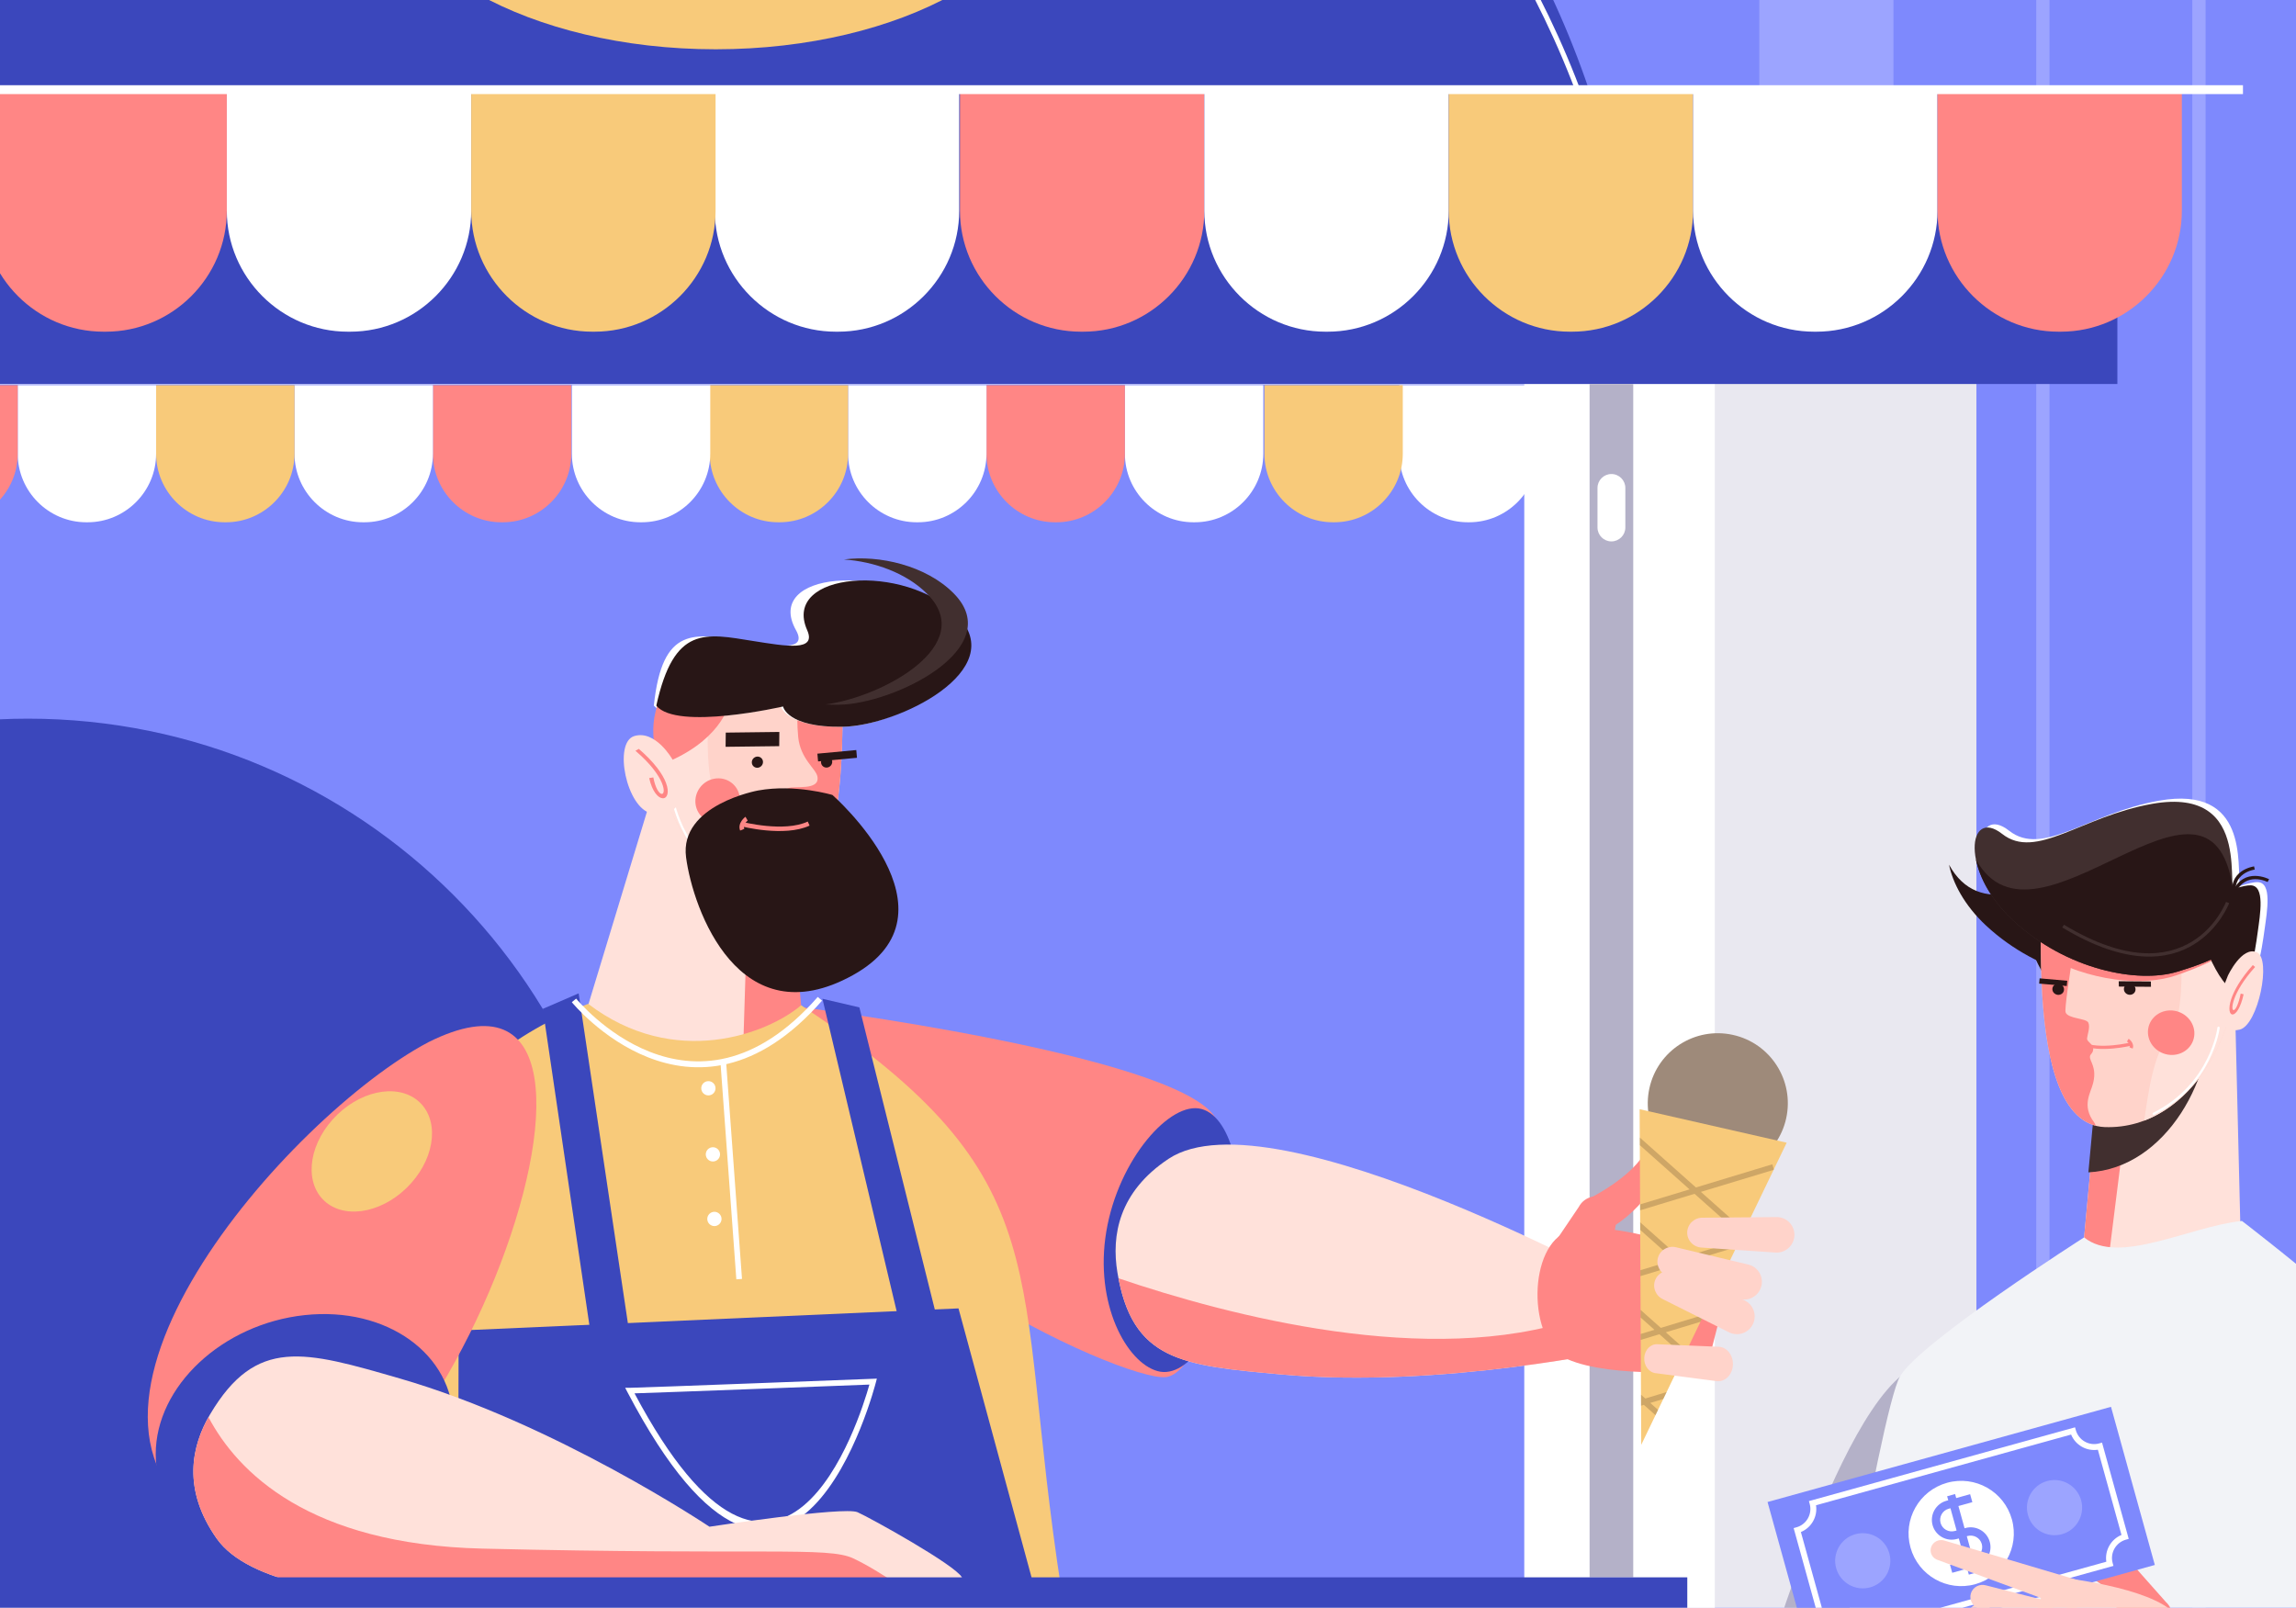 <?xml version="1.0" encoding="utf-8"?>
<!-- Generator: Adobe Illustrator 16.0.0, SVG Export Plug-In . SVG Version: 6.00 Build 0)  -->
<!DOCTYPE svg PUBLIC "-//W3C//DTD SVG 1.1//EN" "http://www.w3.org/Graphics/SVG/1.1/DTD/svg11.dtd">
<svg version="1.1" id="Layer_1" xmlns="http://www.w3.org/2000/svg" xmlns:xlink="http://www.w3.org/1999/xlink" x="0px" y="0px"
	 width="654px" height="458px" viewBox="0 0 654 458" enable-background="new 0 0 654 458" xml:space="preserve">
<g>
	
		<rect x="-568.367" y="-360.523" fill-rule="evenodd" clip-rule="evenodd" fill="#7E89FD" width="1587.98" height="1056.961"/>
	<g>
		<g>
			
				<rect x="501.132" y="-66.321" fill-rule="evenodd" clip-rule="evenodd" fill="#9CA4FF" width="173.545" height="574.147"/>
			
				<rect x="628.247" y="-59.489" fill-rule="evenodd" clip-rule="evenodd" fill="#7E89FD" width="40.669" height="574.146"/>
			
				<rect x="583.795" y="-59.489" fill-rule="evenodd" clip-rule="evenodd" fill="#7E89FD" width="40.669" height="574.146"/>
			
				<rect x="539.343" y="-59.489" fill-rule="evenodd" clip-rule="evenodd" fill="#7E89FD" width="40.668" height="574.146"/>
		</g>
		<path fill-rule="evenodd" clip-rule="evenodd" fill="#3B47BC" d="M203.874,371.924
			c144.577,0,262.497-117.936,262.497-262.527c0-144.601-117.92-262.537-262.497-262.537
			c-144.586,0-262.506,117.936-262.506,262.537
			C-58.632,253.988,59.288,371.924,203.874,371.924z"/>
		<path fill-rule="evenodd" clip-rule="evenodd" fill="#3B47BC" d="M203.874,338.979
			c126.426,0,229.551-103.141,229.551-229.582c0-126.457-103.125-229.59-229.551-229.59
			c-126.442,0-229.56,103.133-229.56,229.59
			C-25.686,235.838,77.432,338.979,203.874,338.979z"/>
		<path fill-rule="evenodd" clip-rule="evenodd" fill="#FFFFFF" d="M203.866-144.58
			c72.684,0,138.49,29.457,186.122,77.096
			c47.632,47.64,77.089,113.454,77.089,186.138
			c0,72.692-29.457,138.506-77.089,186.146
			c-47.632,47.631-113.438,77.096-186.122,77.096
			c-72.677,0-138.483-29.465-186.115-77.096
			c-47.631-47.641-77.088-113.455-77.088-186.146
			c0-72.684,29.457-138.499,77.088-186.138
			C65.383-115.123,131.189-144.58,203.866-144.58L203.866-144.58z M388.988-66.483
			c-47.376-47.383-112.825-76.693-185.122-76.693
			c-72.289,0-137.739,29.31-185.115,76.693
			C-28.625-19.1-57.934,46.358-57.934,118.654
			c0,72.304,29.309,137.762,76.685,185.145
			c47.375,47.385,112.826,76.693,185.115,76.693
			c72.297,0,137.746-29.309,185.122-76.693c47.376-47.383,76.677-112.84,76.677-185.145
			C465.665,46.358,436.364-19.1,388.988-66.483z"/>
		
			<rect x="-155.229" y="45.389" fill-rule="evenodd" clip-rule="evenodd" fill="#E9E8F0" width="718.196" height="476.434"/>
		
			<rect x="-80.714" y="45.389" fill-rule="evenodd" clip-rule="evenodd" fill="#FFFFFF" width="569.168" height="476.434"/>
		
			<rect x="-24.941" y="109.497" fill-rule="evenodd" clip-rule="evenodd" fill="#7E89FD" width="459.118" height="343.331"/>
		<path fill-rule="evenodd" clip-rule="evenodd" fill="#B4B1C8" d="M504.372,469.701
			c-6.055,18.291-10.545,36.969-10.561,52.121h53.633
			c16.307-43.91,17.85-118.068,11.887-126.877
			C537.342,362.512,507.567,460.055,504.372,469.701z"/>
		<path fill-rule="evenodd" clip-rule="evenodd" fill="#3B47BC" d="M161.22,452.828H-24.941V207.893
			c10.654-2.07,21.641-3.172,32.899-3.172c94.643,0,171.359,76.732,171.359,171.39
			C179.317,403.691,172.796,429.744,161.22,452.828z"/>
		<g>
			<path fill-rule="evenodd" clip-rule="evenodd" fill="#F8CA7A" d="M203.874,14.04
				c52.787,0,95.845-24.083,95.845-53.625c0-29.534-43.058-53.625-95.845-53.625
				c-52.796,0-95.853,24.091-95.853,53.625
				C108.021-10.043,151.078,14.04,203.874,14.04z"/>
			
				<rect x="-184.778" y="26.803" fill-rule="evenodd" clip-rule="evenodd" fill="#3B47BC" width="787.896" height="82.586"/>
			<path fill-rule="evenodd" clip-rule="evenodd" fill="#FF8685" d="M-4.999,25.539h69.606V60.012
				c0,18.966-15.508,34.474-34.466,34.474h-0.674
				c-18.951,0-34.466-15.508-34.466-34.474V25.539z"/>
			<path fill-rule="evenodd" clip-rule="evenodd" fill="#FFFFFF" d="M64.607,25.539h69.614V60.012
				c0,18.966-15.508,34.474-34.466,34.474h-0.674
				c-18.958,0-34.474-15.508-34.474-34.474V25.539z"/>
			<path fill-rule="evenodd" clip-rule="evenodd" fill="#FFFFFF" d="M203.607,25.539h69.614V60.012
				c0,18.966-15.508,34.474-34.467,34.474h-0.674
				c-18.958,0-34.474-15.508-34.474-34.474V25.539z"/>
			<path fill-rule="evenodd" clip-rule="evenodd" fill="#F8CA7A" d="M134.221,25.539h69.606V60.012
				c0,18.966-15.508,34.474-34.466,34.474h-0.674
				c-18.958,0-34.466-15.508-34.466-34.474V25.539z"/>
			<path fill-rule="evenodd" clip-rule="evenodd" fill="#FF8685" d="M273.44,25.539h69.606V60.012
				c0,18.966-15.508,34.474-34.466,34.474H307.906
				c-18.958,0-34.466-15.508-34.466-34.474V25.539z"/>
			<path fill-rule="evenodd" clip-rule="evenodd" fill="#FFFFFF" d="M343.047,25.539h69.614V60.012
				c0,18.966-15.516,34.474-34.475,34.474h-0.666
				c-18.959,0-34.474-15.508-34.474-34.474V25.539z"/>
			<path fill-rule="evenodd" clip-rule="evenodd" fill="#F8CA7A" d="M412.661,25.539h69.605V60.012
				c0,18.966-15.508,34.474-34.466,34.474h-0.675
				c-18.958,0-34.465-15.508-34.465-34.474V25.539z"/>
			<path fill-rule="evenodd" clip-rule="evenodd" fill="#FFFFFF" d="M482.267,25.539h69.613V60.012
				c0,18.966-15.516,34.474-34.473,34.474h-0.668
				c-18.957,0-34.473-15.508-34.473-34.474V25.539z"/>
			<path fill-rule="evenodd" clip-rule="evenodd" fill="#FF8685" d="M551.88,25.539h69.606V60.012
				c0,18.966-15.508,34.474-34.466,34.474h-0.675
				c-18.958,0-34.466-15.508-34.466-34.474V25.539z"/>
			
				<rect x="-256.556" y="24.275" fill-rule="evenodd" clip-rule="evenodd" fill="#FFFFFF" width="895.449" height="2.528"/>
		</g>
		<g>
			<path fill-rule="evenodd" clip-rule="evenodd" fill="#281616" d="M634.032,258.068
				c0,0-0.039-4.357-4.583-2.078c-0.581,0.295-0.876-0.133-1.031-1.062h-0.008v-0.008
				v-0.039c-0.022-0.131-0.046-0.271-0.062-0.418
				c-6.529-43.539-56.076,22.811-73.173-8.127
				c1.031,5.07,4.304,11.514,10.529,17.314
				c15.252,14.174,35.652,18.059,46.802,14.67
				C623.657,274.924,633.659,271.086,634.032,258.068z"/>
			<path fill-rule="evenodd" clip-rule="evenodd" fill="#FFFFFF" d="M631.714,272.467
				c1.674,3.527,3.543,6.637,5.381,7.932c5.35,3.775,7.211-10.281,7.955-15.639
				c0.744-5.352,2.148-13.33-1.945-13.469c-1.156-0.047-3.01,0.418-5.08,1.102
				c-0.883-5.754,2.582-28.853-23.043-24.308
				c-20.277,3.597-33.009,16.189-42.709,8.552
				c-9.707-7.638-12.182,10.428,3.062,24.602
				c15.252,14.182,35.652,18.066,46.803,14.672
				C625.511,274.885,628.782,273.816,631.714,272.467z"/>
			<path fill-rule="evenodd" clip-rule="evenodd" fill="#281616" d="M574.397,258.633
				c0,0,5.707,19.262,11.064,23.037c5.35,3.777,7.211-10.281,7.955-15.631
				c0.744-5.357,2.148-13.33-1.953-13.477
				C587.37,252.416,574.397,258.633,574.397,258.633z"/>
			<polygon fill-rule="evenodd" clip-rule="evenodd" fill="#FFE1DA" points="623.308,281.104 636.676,288.641 
				638.219,352.035 593.255,356.719 598.349,301.744 			"/>
			<polygon fill-rule="evenodd" clip-rule="evenodd" fill="#FF8685" points="600.946,355.912 593.255,356.719 
				598.349,301.744 607.444,294.225 608.592,294.898 			"/>
			<path fill-rule="evenodd" clip-rule="evenodd" fill="#412F2F" d="M622.796,281.104l6.677,3.762
				c2.047,21.625-12.444,47.973-34.613,49.096l2.978-32.217L622.796,281.104z"/>
			<path fill-rule="evenodd" clip-rule="evenodd" fill="#FFD3CA" d="M581.888,243.73
				c1.147,3.629-7.459,76.445,17.663,77.336
				c25.114,0.893,41.266-30.371,36.497-53.408
				C631.279,244.623,581.888,243.73,581.888,243.73z"/>
			<path fill-rule="evenodd" clip-rule="evenodd" fill="#FFE1DA" d="M610.755,319.229
				c18.5-6.963,29.31-32.178,25.293-51.57c-1-4.822-3.955-8.668-8.002-11.746
				c-4.357,0.9-7.932,1.729-7.932,1.729s4.047,29.938-2.195,37.273
				C613.182,300.48,611.841,312.119,610.755,319.229z"/>
			<path fill-rule="evenodd" clip-rule="evenodd" fill="#FF8685" d="M581.888,243.73
				c0.449,1.436-0.613,13.686-0.527,28.031c13.81,7.979,29.395,9.297,38.652,6.039
				c6.32-2.225,12.267-4.566,16.33-8.498c-0.086-0.551-0.187-1.102-0.295-1.645
				C631.279,244.623,581.888,243.73,581.888,243.73z"/>
			<path fill-rule="evenodd" clip-rule="evenodd" fill="#FF8685" d="M581.888,243.73
				c1.101,3.49-6.824,71.072,14.98,76.926c-0.008-0.295-0.125-0.605-0.357-0.916
				c-3.667-4.846-0.945-8.467-0.287-11.242c0.66-2.775,0.226-4.381-0.65-6.357
				c-0.877-1.977,0.581-1.621,0.658-3.203c0.078-1.582-1.822-2.131-1.752-3.109
				c0.07-0.969,0.977-3.311,0.35-4.551c-0.629-1.24-5.84-1.062-6.459-2.908
				c-0.621-1.846,5.086-34.52,5.357-36.217l-7.676-8.213
				C583.462,243.762,581.888,243.73,581.888,243.73z"/>
			<path fill-rule="evenodd" clip-rule="evenodd" fill="#412F2F" d="M641.677,256.57
				c0,0-0.031-4.357-4.582-2.076c-4.055,2.031,6.032-30.845-24.092-25.503
				c-20.283,3.597-33.008,16.191-42.715,8.552
				c-9.7-7.636-12.174,10.43,3.07,24.604
				c15.244,14.182,35.645,18.066,46.794,14.67
				C631.303,273.42,641.305,269.59,641.677,256.57z"/>
			<path fill-rule="evenodd" clip-rule="evenodd" fill="#281616" d="M641.677,256.57
				c0,0-0.031-4.357-4.582-2.076c-0.582,0.285-0.869-0.141-1.031-1.07v0.008v-0.016
				l-0.008-0.031c-0.023-0.133-0.039-0.271-0.055-0.428
				c-6.536-43.537-56.075,22.82-73.172-8.125c1.023,5.07,4.295,11.521,10.529,17.314
				c15.244,14.182,35.645,18.066,46.794,14.67
				C631.303,273.42,641.305,269.59,641.677,256.57z"/>
			<path fill-rule="evenodd" clip-rule="evenodd" fill="#281616" d="M624.053,258.27
				c0,0,5.706,19.26,11.057,23.037c5.358,3.775,7.22-10.283,7.964-15.641
				c0.736-5.35,2.14-13.328-1.955-13.469
				C637.024,252.051,624.053,258.27,624.053,258.27z"/>
			<path fill-rule="evenodd" clip-rule="evenodd" fill="#FFE1DA" d="M634.605,277.918
				c0,0,3.962-8.482,8.228-6.652c4.256,1.828,0.402,20.654-4.823,22.02
				C632.791,294.658,629.876,289.074,634.605,277.918z"/>
			<path fill-rule="evenodd" clip-rule="evenodd" fill="#412F2F" d="M634.063,256.92
				c-0.023,0.078-10.584,28.008-46.151,6.506l-0.488,0.768
				c36.56,22.098,47.507-6.84,47.538-6.924L634.063,256.92z"/>
			<path fill-rule="evenodd" clip-rule="evenodd" fill="#281616" d="M646.337,250.453
				c-0.016-0.008-7.156-3.713-10.452,3.629l0.876,0.389
				c2.9-6.451,9.135-3.219,9.15-3.211L646.337,250.453z"/>
			<path fill-rule="evenodd" clip-rule="evenodd" fill="#281616" d="M642.065,246.801
				c-0.016,0-7.925,1.062-5.925,8.973l0.931-0.195
				c-1.752-6.947,5.148-7.869,5.172-7.869L642.065,246.801z"/>
			<path fill-rule="evenodd" clip-rule="evenodd" fill="#FF8685" d="M606.933,296.953
				c-0.023,0.008-8.809,2.172-13.841-0.086l-0.388,0.83
				c5.357,2.404,14.445,0.154,14.477,0.148L606.933,296.953z"/>
			<path fill-rule="evenodd" clip-rule="evenodd" fill="#FF8685" d="M605.854,296.682
				c0,0,1.086,0.76,0.713,1.668l0.9,0.355c0.635-1.559-1.133-2.807-1.133-2.807
				L605.854,296.682z"/>
			<path fill-rule="evenodd" clip-rule="evenodd" fill="#FFFFFF" d="M632.265,292.812
				c0.022-0.162-0.102-0.326-0.279-0.357c-0.179-0.023-0.342,0.094-0.365,0.264
				c-0.008,0.047-1.938,16.098-18.322,24.277c-0.154,0.078-0.209,0.271-0.124,0.426
				c0.085,0.148,0.287,0.211,0.442,0.133
				C630.286,309.227,632.257,292.859,632.265,292.812z"/>
			<path fill-rule="evenodd" clip-rule="evenodd" fill="#FF8685" d="M641.7,274.916
				c-3.481,3.885-5.326,7.211-6.141,9.654c-1.877,5.66,1.791,6.574,3.52-1.334
				l-0.837-0.193c-1.241,6.25-3.326,5.746-1.853,1.59
				c0.775-2.195,2.551-5.404,5.962-9.174L641.7,274.916z"/>
			<path fill-rule="evenodd" clip-rule="evenodd" fill="#FF8685" d="M619.369,287.928
				c-3.62-0.598-6.963,1.721-7.482,5.172c-0.512,3.451,2.009,6.73,5.622,7.326
				c3.621,0.598,6.971-1.721,7.482-5.17
				C625.503,291.805,622.982,288.525,619.369,287.928z"/>
			<path fill-rule="evenodd" clip-rule="evenodd" fill="#281616" d="M606.614,280.197
				c-0.923-0.008-1.651,0.689-1.636,1.574c0.007,0.875,0.768,1.605,1.683,1.613
				c0.922,0.014,1.651-0.691,1.636-1.574
				C608.289,280.934,607.529,280.213,606.614,280.197z"/>
			<polygon fill-rule="evenodd" clip-rule="evenodd" fill="#281616" points="612.662,279.592 603.505,279.523 
				603.536,281.035 612.693,281.104 			"/>
			<polygon fill-rule="evenodd" clip-rule="evenodd" fill="#281616" points="588.843,279.391 580.973,278.693 
				580.833,280.189 588.703,280.887 			"/>
			<path fill-rule="evenodd" clip-rule="evenodd" fill="#281616" d="M586.393,280.221
				c-0.915-0.094-1.714,0.535-1.784,1.41c-0.077,0.877,0.605,1.66,1.528,1.762
				c0.915,0.092,1.714-0.535,1.783-1.412
				C587.997,281.104,587.308,280.312,586.393,280.221z"/>
			<path fill-rule="evenodd" clip-rule="evenodd" fill="#F2F3F7" d="M516.298,519.34
				c0,0,19.137-117.455,24.929-127.295c5.8-9.84,52.423-39.559,52.423-39.559
				c9.855,8.062,29.969-3.125,44.957-4.684c0,0,51.602,39.543,57.844,53.229
				c6.25,13.695,18.826,117.719,18.826,117.719L516.298,519.34z"/>
		</g>
		<polygon fill-rule="evenodd" clip-rule="evenodd" fill="#FFE1DA" points="199.749,214.988 186.924,222.524 
			165.771,292.123 229.004,303.436 223.685,235.629 		"/>
		<polygon fill-rule="evenodd" clip-rule="evenodd" fill="#FF8685" points="211.356,309.266 228.569,290.596 
			223.685,235.629 214.962,228.107 213.868,228.782 		"/>
		<path fill-rule="evenodd" clip-rule="evenodd" fill="#412F2F" d="M200.237,214.988l-6.405,3.761
			c-1.962,21.625,11.941,47.964,33.209,49.089l-2.869-32.209L200.237,214.988z"/>
		<path fill-rule="evenodd" clip-rule="evenodd" fill="#FFD3CA" d="M239.952,199.124
			c0.334,22.711-1.365,55.23-17.415,55.828
			c-24.091,0.891-39.576-30.373-35.009-53.409c0.171-0.837,0.396-1.644,0.675-2.419
			H239.952z"/>
		<path fill-rule="evenodd" clip-rule="evenodd" fill="#FFE1DA" d="M211.79,253.113
			c-17.74-6.963-28.107-32.186-24.262-51.571
			c0.171-0.837,0.396-1.644,0.667-2.419h13.864
			c-0.722,9.382-1.194,24.711,2.861,29.674
			C209.464,234.365,210.743,246.002,211.79,253.113z"/>
		<path fill-rule="evenodd" clip-rule="evenodd" fill="#FF8685" d="M239.952,199.124
			c0.311,21.432-1.187,51.593-14.841,55.416c0.008-0.295,0.116-0.604,0.341-0.914
			c3.513-4.846,0.9-8.467,0.271-11.244c-0.628-2.775-0.209-4.381,0.629-6.357
			c0.837-1.977-0.566-1.621-0.637-3.203c-0.069-1.58,1.753-2.139,1.683-3.108
			c-0.069-0.97-4.784-4.257-3.009-5.134c1.776-0.875,9.243,0.807,8.444-3.396
			c-0.419-2.202-4.869-5.024-5.474-11.259c-0.326-3.35-0.311-7.188-0.155-10.801
			H239.952z"/>
		<path fill-rule="evenodd" clip-rule="evenodd" fill="#FFFFFF" d="M191.157,226.696
			c-0.023-0.17,0.101-0.326,0.271-0.356c0.171-0.023,0.326,0.093,0.349,0.264
			c0.007,0.046,1.861,16.096,17.57,24.278c0.147,0.076,0.202,0.27,0.124,0.418
			c-0.085,0.154-0.279,0.217-0.426,0.139
			C193.057,243.111,191.165,226.743,191.157,226.696z"/>
		<path fill-rule="evenodd" clip-rule="evenodd" fill="#FF8685" d="M203.524,221.811
			c3.475-0.598,6.684,1.721,7.173,5.172c0.496,3.451-1.915,6.73-5.39,7.328
			c-3.465,0.596-6.684-1.723-7.172-5.172
			C197.647,225.688,200.059,222.401,203.524,221.811z"/>
		<path fill-rule="evenodd" clip-rule="evenodd" fill="#FF8685" d="M219.963,299.93l6.878-13.188
			c0,0,107.901,13.561,119.269,31.525c11.375,17.967-1.667,72.73-14.042,74.018
			S227.05,351.641,219.963,299.93z"/>
		<path fill-rule="evenodd" clip-rule="evenodd" fill="#281616" d="M215.761,215.523
			c0.883-0.008,1.589,0.69,1.573,1.573c-0.015,0.877-0.744,1.605-1.62,1.613
			c-0.885,0.016-1.582-0.689-1.566-1.574
			C214.155,216.259,214.884,215.538,215.761,215.523z"/>
		<path fill-rule="evenodd" clip-rule="evenodd" fill="#FFFFFF" d="M186.241,201.008
			c6.63,7.203,36.148,0.248,36.148,0.248s1.783,6.001,17.578,5.783
			c15.795-0.225,46.08-16.174,29.053-31.666
			c-16.709-15.213-51.602-12.538-42.289,4.133
			c3.42,6.117-5.326,4.605-14.965,3.102
			C197.849,180.429,188.653,178.072,186.241,201.008z"/>
		<polygon fill-rule="evenodd" clip-rule="evenodd" fill="#281616" points="206.728,208.692 221.994,208.505 
			221.956,212.553 206.681,212.739 		"/>
		<polygon fill-rule="evenodd" clip-rule="evenodd" fill="#281616" points="232.826,214.693 243.907,213.662 
			244.101,215.872 233.021,216.895 		"/>
		<path fill-rule="evenodd" clip-rule="evenodd" fill="#281616" d="M235.339,215.476
			c0.876-0.093,1.644,0.535,1.713,1.411c0.07,0.877-0.589,1.668-1.465,1.76
			c-0.877,0.094-1.645-0.535-1.714-1.41
			C233.804,216.36,234.462,215.577,235.339,215.476z"/>
		<path fill-rule="evenodd" clip-rule="evenodd" fill="#F8CA7A" d="M302.378,453.215
			c-14.461-92.58,0.984-116.881-74.181-166.854
			c-9.452,8.072-36.055,18.346-60.666-0.402
			c-86.75,33.549-69.148,147.066-61.674,166.768L302.378,453.215z"/>
		<path fill-rule="evenodd" clip-rule="evenodd" fill="#281616" d="M215.954,225.176
			c0,0-22.501,4.047-20.532,19.035c1.962,14.996,15.183,51.455,47.484,33.59
			c32.295-17.865-5.776-51.337-5.776-51.337S226.538,223.253,215.954,225.176z"/>
		<path fill-rule="evenodd" clip-rule="evenodd" fill="#FF8685" d="M211.526,234.146
			c0.031,0.008,11.816,3.033,18.562-0.115l0.512,1.154
			c-7.18,3.357-19.361,0.217-19.399,0.211L211.526,234.146z"/>
		<path fill-rule="evenodd" clip-rule="evenodd" fill="#FF8685" d="M212.977,233.76
			c0,0.008-1.458,1.062-0.962,2.342l-1.193,0.496
			c-0.861-2.18,1.504-3.924,1.512-3.932L212.977,233.76z"/>
		<path fill-rule="evenodd" clip-rule="evenodd" fill="#FF8685" d="M207.549,200.814
			c0,0-2.349,10.7-19.57,17.112c0,0-4.28-9.374,0-18.803L207.549,200.814z"/>
		<path fill-rule="evenodd" clip-rule="evenodd" fill="#281616" d="M186.947,201.008
			c5.792,7.203,36.109,0.248,36.109,0.248s1.093,6.001,16.911,5.783
			c15.817-0.225,47.949-16.174,32.713-31.666
			c-14.949-15.213-50.151-12.538-42.762,4.133
			c2.713,6.117-5.862,4.605-15.322,3.102
			C200.927,180.429,192.002,178.072,186.947,201.008z"/>
		<path fill-rule="evenodd" clip-rule="evenodd" fill="#FFE1DA" d="M191.545,216.329
			c0,0-4.815-8.49-10.871-6.652c-6.056,1.83-2.218,20.656,4.908,22.021
			C192.716,233.062,197.213,227.487,191.545,216.329z"/>
		<path fill-rule="evenodd" clip-rule="evenodd" fill="#FF8685" d="M181.954,213.321
			c4.513,3.893,6.808,7.219,7.738,9.661c2.148,5.66-3.008,6.575-4.776-1.333
			l1.179-0.194c1.209,6.249,4.148,5.745,2.442,1.589
			c-0.907-2.193-3.109-5.404-7.537-9.172L181.954,213.321z"/>
		<polygon fill-rule="evenodd" clip-rule="evenodd" fill="#3B47BC" points="154.606,287.393 168.074,378.771 
			179.131,378.832 164.825,282.973 		"/>
		<polygon fill-rule="evenodd" clip-rule="evenodd" fill="#3B47BC" points="234.269,284.516 256.561,378.391 
			267.626,378.453 244.79,286.975 		"/>
		<polygon fill-rule="evenodd" clip-rule="evenodd" fill="#3B47BC" points="130.639,379.027 130.453,452.789 
			295.765,456.465 273.022,372.715 		"/>
		<path fill-rule="evenodd" clip-rule="evenodd" fill="#FFFFFF" d="M179.402,395.334
			c2.582,0,69.087-2.561,69.272-2.568l1.094-0.045l-0.279,1.055
			c-0.07,0.264-23.618,92.734-70.8,2.736l-0.613-1.178H179.402L179.402,395.334z
			 M247.644,394.418c-8.025,0.311-57.89,2.225-66.907,2.496
			C222.685,475.826,244.923,404.104,247.644,394.418z"/>
		<path fill-rule="evenodd" clip-rule="evenodd" fill="#3B47BC" d="M342.248,315.91
			c8.801,2.412,13.143,21.092,9.685,41.709S338.534,393,329.733,390.58
			c-8.809-2.412-18.066-19.16-14.607-39.785
			C318.583,330.178,333.44,313.492,342.248,315.91z"/>
		<path fill-rule="evenodd" clip-rule="evenodd" fill="#FF8685" d="M122.056,296.867
			C82.271,317.834,6.105,404.25,61.723,435.707
			C117.349,467.156,197.384,259.207,122.056,296.867z"/>
		<path fill-rule="evenodd" clip-rule="evenodd" fill="#3B47BC" d="M86.76,374.631
			c23.417-2.52,42.397,11.127,42.397,30.488s-18.981,37.094-42.397,39.613
			c-23.417,2.529-42.406-11.127-42.406-30.488S63.344,377.15,86.76,374.631z"/>
		
			<rect x="452.786" y="109.396" fill-rule="evenodd" clip-rule="evenodd" fill="#B4B1C8" width="12.43" height="339.928"/>
		<path fill-rule="evenodd" clip-rule="evenodd" fill="#FFFFFF" d="M462.968,139v11.266
			c0,2.188-1.783,3.963-3.971,3.963l0,0c-2.179,0-3.962-1.775-3.962-3.963v-11.266
			c0-2.187,1.783-3.97,3.962-3.97l0,0
			C461.185,135.03,462.968,136.814,462.968,139z"/>
		<path fill-rule="evenodd" clip-rule="evenodd" fill="#FFE1DA" d="M318.281,362.441
			c-1.722-10.438,0.341-22.904,14.601-32.35
			c29.79-19.725,135.652,39.166,135.652,39.166l-6.117,14.98
			c0,0-51.602,11.459-97.504,7.287C336.751,388.975,322.468,387.773,318.281,362.441z"/>
		<path fill-rule="evenodd" clip-rule="evenodd" fill="#FF8685" d="M467.239,372.412l-4.822,11.826
			c0,0-51.602,11.459-97.504,7.287c-27.519-2.496-41.778-3.697-46.322-27.387
			c31.411,10.662,88.658,25.682,130.645,11.414
			C457.827,372.629,463.618,371.754,467.239,372.412z"/>
		<path fill-rule="evenodd" clip-rule="evenodd" fill="#FFE1DA" d="M202.083,434.908
			c0,0,38.326-5.846,42.18-4.133c3.847,1.715,27.806,15.035,29.729,18.549
			c1.923,3.504-77.003,2.434-77.003,2.434
			c-23.486,2.76-117.284,12.02-135.265-13.484
			c-9.848-13.979-7.242-26.348-1.846-35.443
			c13.112-22.082,26.852-18.004,54.013-10.148
			C158.173,405.482,202.083,434.908,202.083,434.908z"/>
		<path fill-rule="evenodd" clip-rule="evenodd" fill="#FF8685" d="M255.832,451.479
			c-22.78,0.768-58.844,0.279-58.844,0.279
			c-23.486,2.76-117.284,12.02-135.265-13.484
			c-9.538-13.545-7.39-25.572-2.342-34.574c8.266,15.594,28.526,36.25,78.003,37.443
			c79.996,1.924,98.388-0.643,105.661,2.783
			C247.364,445.951,252.421,449.184,255.832,451.479z"/>
		<path fill-rule="evenodd" clip-rule="evenodd" fill="#412F2F" d="M235.184,200.674
			c1.163,0.062,2.427,0.093,3.808,0.077c15.817-0.225,47.949-16.175,32.713-31.667
			c-7.878-8.017-21.377-11.064-31.311-9.707c8.491,0.574,17.803,3.791,23.828,9.917
			C278.349,183.67,251.737,198.426,235.184,200.674z"/>
		<path fill-rule="evenodd" clip-rule="evenodd" fill="#F8CA7A" d="M118.915,313.461
			c6.172,5.008,5.358,15.576-1.822,23.602c-7.18,8.033-18.004,10.477-24.184,5.467
			c-6.172-5.008-5.358-15.576,1.822-23.602S112.735,308.451,118.915,313.461z"/>
		<path fill-rule="evenodd" clip-rule="evenodd" fill="#FFFFFF" d="M164.112,284.469
			c0.093,0.109,32.977,40.482,68.822-0.48l1.218,1.062
			c-37.103,42.391-71.18,0.559-71.273,0.441L164.112,284.469z"/>
		
			<rect x="177.072" y="332.602" transform="matrix(0.073 0.997 -0.997 0.073 525.503 101.654)" fill-rule="evenodd" clip-rule="evenodd" fill="#FFFFFF" width="62.031" height="1.617"/>
		<path fill-rule="evenodd" clip-rule="evenodd" fill="#FFFFFF" d="M201.78,312.041
			c1.124,0,2.031-0.914,2.031-2.031c0-1.123-0.907-2.031-2.031-2.031
			c-1.117,0-2.031,0.908-2.031,2.031C199.749,311.127,200.663,312.041,201.78,312.041z"/>
		<path fill-rule="evenodd" clip-rule="evenodd" fill="#FFFFFF" d="M203.067,330.867
			c1.116,0,2.031-0.914,2.031-2.031c0-1.123-0.915-2.031-2.031-2.031
			c-1.117,0-2.031,0.908-2.031,2.031C201.036,329.953,201.95,330.867,203.067,330.867z"/>
		<path fill-rule="evenodd" clip-rule="evenodd" fill="#FFFFFF" d="M203.493,349.268
			c1.117,0,2.032-0.914,2.032-2.039c0-1.117-0.915-2.031-2.032-2.031
			c-1.116,0-2.031,0.914-2.031,2.031C201.462,348.354,202.377,349.268,203.493,349.268z"/>
		<path fill-rule="evenodd" clip-rule="evenodd" fill="#FF8685" d="M485.98,390.479
			c0,0-26.79,2.295-39.49-3.287c-11.568-5.094-11.367-32.76,0.458-36.559
			c12.964-4.156,46.855,9.195,46.855,9.195L485.98,390.479z"/>
		<g>
			<path fill-rule="evenodd" clip-rule="evenodd" fill="#FF8685" d="M474.009,328.225
				c-1.373-1.475-3.676-1.59-5.141-0.264c-0.419,0.371-0.721,0.828-0.915,1.316
				c-4.071,6.174-13.12,11.02-14.764,11.865l-0.062,0.029l-0.055,0.016
				l-0.016,0.016l-0.055,0.023L452.965,341.25l0,0l-0.023,0.016h-0.008
				c-0.364,0.193-0.706,0.434-1.016,0.713c-2.078,1.877-2.187,5.096-0.24,7.18
				c1.69,1.822,4.389,2.188,6.428,1.002l0.023-0.016
				c10.142-5.297,16.841-17.936,16.593-18.098l0,0
				C475.241,330.799,475.009,329.301,474.009,328.225z"/>
			<path fill-rule="evenodd" clip-rule="evenodd" fill="#FF8685" d="M441.675,355.703
				c-0.302,0.373-0.565,0.768-0.799,1.18l-0.022,0.029h0.008
				c-1.822,3.266-1.403,7.498,1.349,10.445c3.428,3.676,9.188,3.979,12.849,0.666
				c1.411-1.271,2.303-2.891,2.683-4.613v-0.008
				c0.047-0.232,0.093-0.473,0.124-0.713l2.474-14.391
				c0.612-1.877,0.193-4.041-1.279-5.621c-2.18-2.334-5.823-2.529-8.149-0.428
				c-0.163,0.148-0.317,0.311-0.466,0.473c-0.294,0.35-0.55,0.723-0.752,1.117
				L441.675,355.703z"/>
		</g>
		<g>
			<path fill-rule="evenodd" clip-rule="evenodd" fill="#9E8A7A" d="M493.587,294.799
				c10.754,2.365,17.562,13.002,15.197,23.766
				c-2.365,10.762-13.003,17.57-23.766,15.197
				c-10.762-2.365-17.562-13.004-15.197-23.766S482.825,292.426,493.587,294.799z"/>
			<g>
				<defs>
					<polygon id="SVGID_1_" points="467.038,315.973 467.495,411.57 508.924,325.51 					"/>
				</defs>
				<use xlink:href="#SVGID_1_"  overflow="visible" fill-rule="evenodd" clip-rule="evenodd" fill="#F8CA7A"/>
				<clipPath id="SVGID_2_">
					<use xlink:href="#SVGID_1_"  overflow="visible"/>
				</clipPath>
				<path opacity="0.2" clip-path="url(#SVGID_2_)" fill-rule="evenodd" clip-rule="evenodd" fill="#281616" d="
					M456.712,387.764l11.941,10.623L483.944,393.75l0.465,1.543l-14.345,4.35
					l11.538,10.266l-1.07,1.209L468.25,400.193l-15.725,4.768l-0.466-1.551
					l14.779-4.48l-11.204-9.965L456.712,387.764L456.712,387.764z M495.304,373.217
					l-0.474-1.551l-21.757,6.6l-16.996-15.121l-1.07,1.211l16.252,14.461
					l-18.307,5.543l0.465,1.551l19.26-5.838l15.027,13.375l1.078-1.209l-14.299-12.717
					L495.304,373.217z"/>
				<path opacity="0.2" clip-path="url(#SVGID_2_)" fill-rule="evenodd" clip-rule="evenodd" fill="#281616" d="
					M466.712,347.764l11.941,10.623L493.944,353.75l0.465,1.543l-14.345,4.35
					l11.538,10.266l-1.07,1.209L478.25,360.193l-15.725,4.768l-0.466-1.551
					l14.779-4.48l-11.204-9.965L466.712,347.764L466.712,347.764z M505.304,333.217
					l-0.474-1.551l-21.757,6.6l-16.996-15.121l-1.07,1.211l16.252,14.461
					l-18.307,5.543l0.465,1.551l19.26-5.838l15.027,13.375l1.078-1.209l-14.299-12.717
					L505.304,333.217z"/>
			</g>
		</g>
		<path fill-rule="evenodd" clip-rule="evenodd" fill="#FFD3CA" d="M480.592,351.012
			c-0.069,2.35,1.814,4.312,4.21,4.381l20.842,1.404h0.016l0.07,0.008
			l0.193,0.008c2.784,0.076,5.118-2.117,5.203-4.908
			c0.078-2.791-2.117-5.125-4.908-5.203h-0.201h-0.062h-0.016l-20.889,0.178
			C482.654,346.811,480.661,348.662,480.592,351.012z"/>
		<path fill-rule="evenodd" clip-rule="evenodd" fill="#FFD3CA" d="M472.257,358.277
			c-0.629,2.264,0.729,4.629,3.031,5.273l19.889,6.381l0.023,0.008l0.054,0.023
			l0.187,0.055c2.69,0.752,5.482-0.822,6.234-3.514
			c0.752-2.689-0.814-5.482-3.506-6.234l-0.193-0.045l-0.062-0.016h-0.016
			l-20.314-4.863C475.28,354.703,472.892,356.014,472.257,358.277z"/>
		<path fill-rule="evenodd" clip-rule="evenodd" fill="#FFD3CA" d="M471.543,364.457
			c-0.97,2.141,0.016,4.684,2.194,5.676l18.672,9.352l0.022,0.008l0.054,0.031
			l0.18,0.084c2.543,1.156,5.535,0.023,6.691-2.512
			c1.154-2.551,0.03-5.543-2.513-6.699l-0.179-0.078l-0.062-0.021l-0.016-0.008
			l-19.331-7.918C475.079,361.387,472.521,362.316,471.543,364.457z"/>
		<path fill-rule="evenodd" clip-rule="evenodd" fill="#FFD3CA" d="M468.356,386.742
			c-0.147,2.279,1.349,4.264,3.326,4.436l17.205,2.248h0.016l0.055,0.008
			l0.155,0.016c2.311,0.201,4.319-1.83,4.489-4.537
			c0.17-2.705-1.566-5.062-3.877-5.264l-0.162-0.008h-0.047h-0.016l-17.299-0.713
			C470.218,382.756,468.495,384.463,468.356,386.742z"/>
		<path fill-rule="evenodd" clip-rule="evenodd" fill="#FFFFFF" d="M359.842,109.729h-39.421v19.524
			c0,10.739,8.777,19.524,19.517,19.524h0.38c10.739,0,19.524-8.785,19.524-19.524
			V109.729z"/>
		<path fill-rule="evenodd" clip-rule="evenodd" fill="#FF8685" d="M320.421,109.729h-39.428v19.524
			c0,10.739,8.785,19.524,19.523,19.524h0.381c10.738,0,19.523-8.785,19.523-19.524
			V109.729z"/>
		<path fill-rule="evenodd" clip-rule="evenodd" fill="#FFFFFF" d="M280.993,109.729h-39.42v19.524
			c0,10.739,8.785,19.524,19.523,19.524h0.38c10.739,0,19.517-8.785,19.517-19.524
			V109.729z"/>
		<path fill-rule="evenodd" clip-rule="evenodd" fill="#FFFFFF" d="M437.993,109.729h-39.42v19.524
			c0,10.739,8.785,19.524,19.523,19.524h0.38c10.739,0,19.517-8.785,19.517-19.524
			V109.729z"/>
		<path fill-rule="evenodd" clip-rule="evenodd" fill="#F8CA7A" d="M241.573,109.729h-39.413v19.524
			c0,10.739,8.777,19.524,19.517,19.524h0.379c10.74,0,19.518-8.785,19.518-19.524
			V109.729z"/>
		<path fill-rule="evenodd" clip-rule="evenodd" fill="#F8CA7A" d="M399.573,109.729h-39.413v19.524
			c0,10.739,8.777,19.524,19.517,19.524h0.379c10.74,0,19.518-8.785,19.518-19.524
			V109.729z"/>
		<path fill-rule="evenodd" clip-rule="evenodd" fill="#FF8685" d="M162.732,109.729h-39.42v19.524
			c0,10.739,8.785,19.524,19.524,19.524h0.38c10.739,0,19.516-8.785,19.516-19.524
			V109.729z"/>
		<path fill-rule="evenodd" clip-rule="evenodd" fill="#FFFFFF" d="M123.312,109.729H83.891v19.524
			c0,10.739,8.785,19.524,19.524,19.524h0.38c10.739,0,19.517-8.785,19.517-19.524
			V109.729z"/>
		<path fill-rule="evenodd" clip-rule="evenodd" fill="#FFFFFF" d="M202.312,109.729h-39.42v19.524
			c0,10.739,8.785,19.524,19.524,19.524h0.38c10.739,0,19.517-8.785,19.517-19.524
			V109.729z"/>
		<path fill-rule="evenodd" clip-rule="evenodd" fill="#F8CA7A" d="M83.891,109.729H44.471v19.524
			c0,10.739,8.785,19.524,19.524,19.524H64.375c10.739,0,19.516-8.785,19.516-19.524
			V109.729z"/>
		<path fill-rule="evenodd" clip-rule="evenodd" fill="#FFFFFF" d="M44.471,109.729H5.05v19.524
			c0,10.739,8.785,19.524,19.524,19.524h0.38c10.739,0,19.516-8.785,19.516-19.524
			V109.729z"/>
		<path fill-rule="evenodd" clip-rule="evenodd" fill="#FF8685" d="M5.05,109.729h-39.42v19.524
			c0,10.739,8.785,19.524,19.524,19.524h0.38c10.739,0,19.516-8.785,19.516-19.524
			V109.729z"/>
		<g>
			<path fill-rule="evenodd" clip-rule="evenodd" fill="#FF8685" d="M588.028,437.686
				c0.946-1.326,2.783-1.668,4.102-0.76c0.373,0.264,0.667,0.588,0.869,0.961
				c3.923,4.535,11.716,7.459,13.119,7.963l0.062,0.023l0.038,0.008l0.016,0.008
				l0.046,0.016l0.031,0.016h0.008l0.016,0.008h0.008
				c0.311,0.115,0.613,0.271,0.893,0.465c1.868,1.287,2.295,3.861,0.953,5.746
				c-1.163,1.643-3.295,2.217-5.056,1.488l-0.022-0.016
				c-8.716-3.18-15.431-12.615-15.252-12.779l0,0
				C587.308,439.887,587.331,438.654,588.028,437.686z"/>
			<path fill-rule="evenodd" clip-rule="evenodd" fill="#FF8685" d="M616.919,456.332
				c0.287,0.264,0.543,0.551,0.768,0.861l0.023,0.023h-0.008
				c1.814,2.434,1.924,5.877,0.031,8.537c-2.365,3.318-6.963,4.172-10.258,1.898
				c-1.265-0.875-2.156-2.076-2.645-3.426l0,0c-0.062-0.188-0.124-0.373-0.171-0.559
				l-3.521-11.297c-0.689-1.451-0.581-3.234,0.435-4.66
				c1.497-2.109,4.412-2.645,6.498-1.211c0.147,0.109,0.286,0.219,0.419,0.334
				c0.279,0.248,0.527,0.52,0.729,0.814L616.919,456.332z"/>
		</g>
		<g>
			<polygon fill-rule="evenodd" clip-rule="evenodd" fill="#7E89FD" points="503.474,427.869 601.304,400.754 
				613.786,445.803 515.957,472.918 			"/>
			<path fill-rule="evenodd" clip-rule="evenodd" fill="#FFFFFF" d="M554.625,422.387
				c7.979-2.211,16.244,2.465,18.454,10.443
				c2.21,7.98-2.466,16.244-10.444,18.455
				c-7.979,2.209-16.236-2.467-18.446-10.445
				C541.971,432.861,546.646,424.604,554.625,422.387z"/>
			<path fill-rule="evenodd" clip-rule="evenodd" fill="#FFFFFF" d="M516.073,427.381l74.986-20.789
				l0.226,0.814c0.403,1.426,1.349,2.574,2.551,3.256
				c1.21,0.684,2.675,0.908,4.103,0.512l0.813-0.225L606.351,438.375l-0.814,0.225
				c-1.426,0.404-2.566,1.35-3.248,2.551c-0.683,1.203-0.908,2.676-0.512,4.102
				l0.225,0.814l-75.809,21.014l-0.226-0.814
				c-0.396-1.436-1.341-2.574-2.543-3.258c-1.21-0.674-2.675-0.906-4.103-0.512
				l-0.813,0.227l-7.599-27.426l0.814-0.225c1.426-0.396,2.566-1.35,3.248-2.551
				c0.683-1.211,0.908-2.676,0.512-4.102l-0.225-0.814L516.073,427.381
				L516.073,427.381z M589.937,408.654l-72.654,20.137
				c0.248,1.605-0.077,3.211-0.845,4.559c-0.76,1.35-1.97,2.451-3.466,3.072
				l6.723,24.275c1.605-0.24,3.202,0.086,4.551,0.846
				c1.357,0.76,2.459,1.963,3.078,3.475l72.646-20.137
				c-0.24-1.613,0.085-3.211,0.853-4.561c0.76-1.348,1.962-2.449,3.466-3.07
				l-6.723-24.277c-1.612,0.248-3.21-0.076-4.559-0.844
				C591.657,411.361,590.556,410.158,589.937,408.654z"/>
			<path fill-rule="evenodd" clip-rule="evenodd" fill="#7E89FD" d="M556.897,425.604l0.317,1.141
				l3.962-1.102l0.637,2.271l-3.971,1.102l1.752,6.328l0.24-0.062
				c1.497-0.418,3.024-0.186,4.281,0.527c1.256,0.713,2.248,1.906,2.659,3.404
				c0.419,1.496,0.187,3.023-0.527,4.279s-1.899,2.248-3.396,2.66l-0.241,0.07
				l0.474,1.705l-2.272,0.627l-0.473-1.705l-4.257,1.18l-0.637-2.273l4.266-1.178
				L557.952,438.25l-0.527,0.141c-1.497,0.418-3.024,0.186-4.281-0.527
				c-1.256-0.713-2.248-1.9-2.659-3.396c-0.419-1.504-0.179-3.031,0.527-4.287
				c0.714-1.256,1.907-2.25,3.403-2.66l0.527-0.146l-0.317-1.141L556.897,425.604
				L556.897,425.604z M560.231,437.615l1.752,6.334l0.232-0.068
				c0.869-0.24,1.566-0.814,1.978-1.543c0.411-0.738,0.55-1.629,0.31-2.498
				c-0.24-0.867-0.813-1.566-1.543-1.977c-0.736-0.41-1.628-0.551-2.496-0.311
				L560.231,437.615L560.231,437.615z M557.323,435.979l-1.752-6.334l-0.527,0.146
				c-0.869,0.24-1.559,0.814-1.978,1.551c-0.411,0.729-0.55,1.621-0.31,2.49
				c0.24,0.867,0.813,1.564,1.551,1.977c0.729,0.418,1.62,0.551,2.488,0.318
				L557.323,435.979z"/>
			<path fill-rule="evenodd" clip-rule="evenodd" fill="#9CA4FF" d="M583.12,421.891
				c4.188-1.156,8.514,1.295,9.677,5.475c1.155,4.186-1.295,8.521-5.474,9.676
				c-4.188,1.164-8.521-1.287-9.678-5.475
				C576.483,427.381,578.94,423.053,583.12,421.891z"/>
			<path fill-rule="evenodd" clip-rule="evenodd" fill="#9CA4FF" d="M528.495,437.033
				c4.187-1.162,8.514,1.287,9.676,5.475c1.156,4.188-1.295,8.514-5.474,9.676
				c-4.187,1.156-8.514-1.295-9.677-5.473
				C521.857,442.523,524.315,438.189,528.495,437.033z"/>
		</g>
		<path fill-rule="evenodd" clip-rule="evenodd" fill="#FFD3CA" d="M573.475,477.555
			c0,0,21.548,13.064,33.333,12.771c10.74-0.279,19.602-25.395,11.26-31.908
			c-9.158-7.156-34.505-9.436-34.505-9.436L573.475,477.555z"/>
		<path fill-rule="evenodd" clip-rule="evenodd" fill="#FFD3CA" d="M591.409,449.998l0.264,0.078
			c2.179,0.729,3.311,3.078,2.535,5.256c-0.783,2.18-3.179,3.357-5.357,2.637
			l-0.256-0.094l-36.412-13.414c-0.279-0.1-0.543-0.193-0.791-0.332
			c-1.209-0.676-1.783-2.117-1.303-3.451c0.52-1.457,2.109-2.264,3.598-1.877
			c0.07,0.023,0.125,0.039,0.194,0.055L591.409,449.998z"/>
		<path fill-rule="evenodd" clip-rule="evenodd" fill="#FFD3CA" d="M561.386,453.93
			c-0.542,1.83,0.527,3.76,2.389,4.311l16.035,5.42h0.016l0.047,0.016
			l0.154,0.055c2.172,0.643,4.451-0.598,5.094-2.77
			c0.645-2.17-0.596-4.449-2.768-5.094l-0.154-0.047l-0.047-0.008h-0.016
			l-16.399-4.193C563.876,451.068,561.921,452.1,561.386,453.93z"/>
		<path fill-rule="evenodd" clip-rule="evenodd" fill="#FFD3CA" d="M560.728,458.922
			c-0.814,1.73-0.055,3.801,1.705,4.629l15.012,7.809l0.016,0.008l0.047,0.023
			l0.139,0.078c2.048,0.961,4.49,0.084,5.459-1.955
			c0.97-2.047,0.094-4.488-1.953-5.459l-0.141-0.068l-0.046-0.023h-0.016
			l-15.569-6.652C563.628,456.48,561.542,457.209,560.728,458.922z"/>
		
			<rect x="-62.284" y="449.324" fill-rule="evenodd" clip-rule="evenodd" fill="#3B47BC" width="542.898" height="9.846"/>
	</g>
</g>
</svg>

